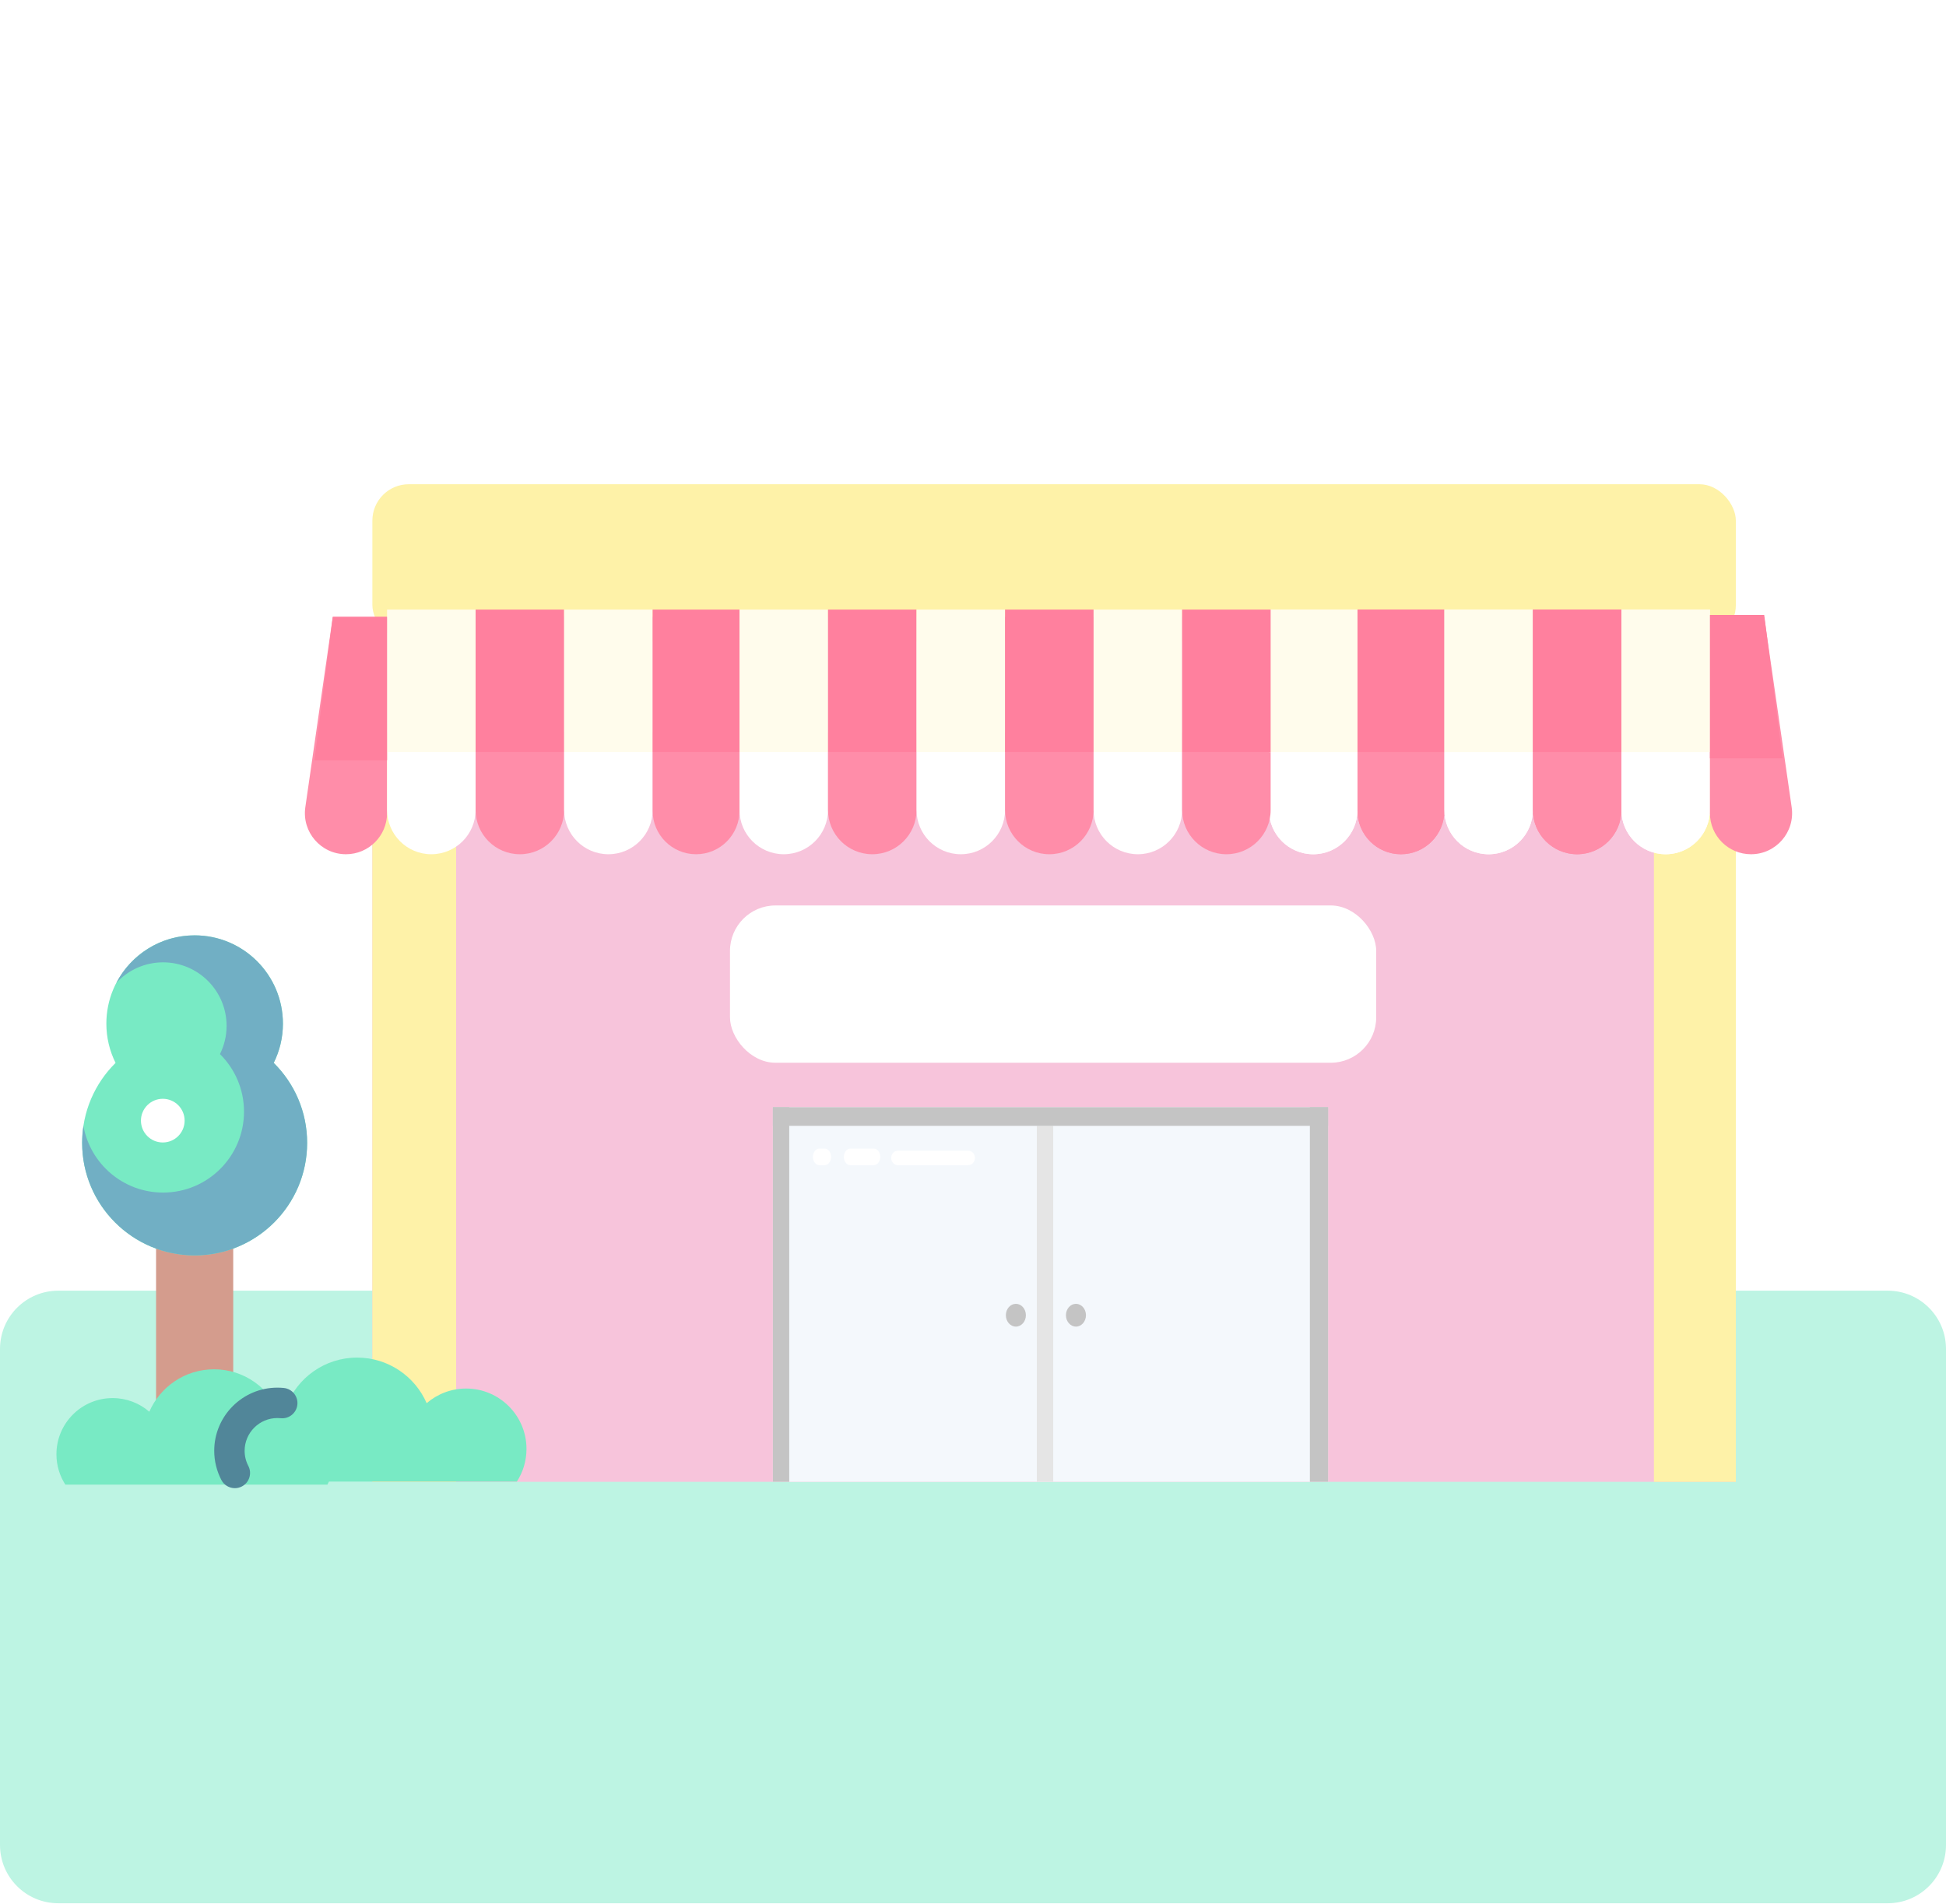<svg width="1069" height="1046" viewBox="0 0 1069 1046" fill="none" xmlns="http://www.w3.org/2000/svg">
<rect width="1069" height="1043" rx="35" fill="url(#paint0_linear)"/>
<path d="M0 741C0 723.327 14.327 709 32 709H1037C1054.67 709 1069 723.327 1069 741V1013.5C1069 1031.17 1054.67 1045.5 1037 1045.5H32C14.327 1045.5 0 1031.17 0 1013.5V741Z" fill="#BDF4E3"/>
<rect x="204.556" y="402.432" width="749" height="411.568" fill="#F7C4DB"/>
<rect x="204.556" y="402.432" width="46" height="411.568" fill="#FEF2A8"/>
<rect x="204.556" y="266" width="749" height="86.407" rx="20" fill="#FEF2A8"/>
<g filter="url(#filter0_d)">
<rect x="401" y="493.386" width="355" height="86.407" rx="25" fill="white"/>
</g>
<rect x="908.556" y="402.432" width="45" height="411.568" fill="#FEF2A8"/>
<rect x="424.556" y="608.216" width="305" height="205.784" fill="#F4F8FC"/>
<rect x="424.556" y="608.216" width="9" height="205.784" fill="#C4C4C4"/>
<rect x="719.556" y="608.216" width="10" height="205.784" fill="#C4C4C4"/>
<rect x="569.556" y="618.448" width="9" height="195.552" fill="#E5E5E5"/>
<ellipse cx="558.056" cy="722.477" rx="5.5" ry="6.253" fill="#C4C4C4"/>
<ellipse cx="591.056" cy="722.477" rx="5.5" ry="6.253" fill="#C4C4C4"/>
<rect x="424.556" y="608.216" width="305" height="10.232" fill="#C4C4C4"/>
<path d="M531.875 632.091H493.236C492.26 632.091 491.324 632.511 490.634 633.257C489.943 634.003 489.556 635.015 489.556 636.071C489.556 637.126 489.943 638.138 490.634 638.884C491.324 639.631 492.26 640.05 493.236 640.05H531.875C532.851 640.05 533.787 639.631 534.478 638.884C535.168 638.138 535.556 637.126 535.556 636.071C535.556 635.015 535.168 634.003 534.478 633.257C533.787 632.511 532.851 632.091 531.875 632.091V632.091Z" fill="white"/>
<path d="M479.986 630.954H467.126C466.179 630.954 465.271 631.433 464.601 632.286C463.932 633.139 463.556 634.296 463.556 635.502C463.556 636.708 463.932 637.865 464.601 638.718C465.271 639.571 466.179 640.05 467.126 640.05H479.986C480.933 640.05 481.841 639.571 482.51 638.718C483.18 637.865 483.556 636.708 483.556 635.502C483.556 634.296 483.18 633.139 482.51 632.286C481.841 631.433 480.933 630.954 479.986 630.954V630.954Z" fill="white"/>
<path d="M452.986 630.954H450.126C449.179 630.954 448.271 631.433 447.601 632.286C446.932 633.139 446.556 634.296 446.556 635.502C446.556 636.708 446.932 637.865 447.601 638.718C448.271 639.571 449.179 640.05 450.126 640.05H452.986C453.933 640.05 454.841 639.571 455.51 638.718C456.18 637.865 456.556 636.708 456.556 635.502C456.556 634.296 456.18 633.139 455.51 632.286C454.841 631.433 453.933 630.954 452.986 630.954V630.954Z" fill="white"/>
<g filter="url(#filter1_d)">
<path d="M697.088 334.855H745.717V440.937C745.717 454.366 734.831 465.252 721.403 465.252V465.252C707.974 465.252 697.088 454.366 697.088 440.937V334.855Z" fill="white"/>
</g>
<g filter="url(#filter2_d)">
<path d="M745.717 334.855H793.429V441.396C793.429 454.571 782.748 465.252 769.573 465.252V465.252C756.397 465.252 745.717 454.571 745.717 441.396V334.855Z" fill="#FF8DA9"/>
</g>
<g filter="url(#filter3_d)">
<path d="M793.429 334.855H842.058V440.937C842.058 454.366 831.172 465.252 817.743 465.252V465.252C804.315 465.252 793.429 454.366 793.429 440.937V334.855Z" fill="white"/>
</g>
<g filter="url(#filter4_d)">
<path d="M842.058 334.855H890.687V440.937C890.687 454.366 879.801 465.252 866.373 465.252V465.252C852.944 465.252 842.058 454.366 842.058 440.937V334.855Z" fill="#FF8DA9"/>
</g>
<g filter="url(#filter5_d)">
<path d="M890.688 334.855H939.317V440.937C939.317 454.366 928.431 465.252 915.002 465.252V465.252C901.574 465.252 890.688 454.366 890.688 440.937V334.855Z" fill="white"/>
</g>
<g filter="url(#filter6_d)">
<path d="M697.088 334.855H745.717V440.937C745.717 454.366 734.831 465.252 721.403 465.252V465.252C707.974 465.252 697.088 454.366 697.088 440.937V334.855Z" fill="white"/>
</g>
<g filter="url(#filter7_d)">
<path d="M745.717 334.855H793.429V441.396C793.429 454.571 782.748 465.252 769.573 465.252V465.252C756.397 465.252 745.717 454.571 745.717 441.396V334.855Z" fill="#FF8DA9"/>
</g>
<g filter="url(#filter8_d)">
<path d="M793.429 334.855H842.058V440.937C842.058 454.366 831.172 465.252 817.743 465.252V465.252C804.315 465.252 793.429 454.366 793.429 440.937V334.855Z" fill="white"/>
</g>
<g filter="url(#filter9_d)">
<path d="M842.058 334.855H890.687V440.937C890.687 454.366 879.801 465.252 866.373 465.252V465.252C852.944 465.252 842.058 454.366 842.058 440.937V334.855Z" fill="#FF8DA9"/>
</g>
<g filter="url(#filter10_d)">
<path d="M890.688 334.855H939.317V440.937C939.317 454.366 928.431 465.252 915.002 465.252V465.252C901.574 465.252 890.688 454.366 890.688 440.937V334.855Z" fill="white"/>
</g>
<g filter="url(#filter11_d)">
<path d="M406.229 334.855H454.858V440.937C454.858 454.366 443.972 465.252 430.544 465.252V465.252C417.115 465.252 406.229 454.366 406.229 440.937V334.855Z" fill="white"/>
</g>
<g filter="url(#filter12_d)">
<path d="M454.858 334.855H503.488V440.937C503.488 454.366 492.602 465.252 479.173 465.252V465.252C465.744 465.252 454.858 454.366 454.858 440.937V334.855Z" fill="#FF8DA9"/>
</g>
<g filter="url(#filter13_d)">
<path d="M503.488 334.855H552.117V440.937C552.117 454.366 541.231 465.252 527.802 465.252V465.252C514.374 465.252 503.488 454.366 503.488 440.937V334.855Z" fill="white"/>
</g>
<g filter="url(#filter14_d)">
<path d="M552.117 334.855H600.747V440.937C600.747 454.366 589.86 465.252 576.432 465.252V465.252C563.003 465.252 552.117 454.366 552.117 440.937V334.855Z" fill="#FF8DA9"/>
</g>
<g filter="url(#filter15_d)">
<path d="M600.747 334.855H649.376V440.937C649.376 454.366 638.49 465.252 625.061 465.252V465.252C611.633 465.252 600.747 454.366 600.747 440.937V334.855Z" fill="white"/>
</g>
<g filter="url(#filter16_d)">
<path d="M649.376 334.855H698.005V440.937C698.005 454.366 687.119 465.252 673.691 465.252V465.252C660.262 465.252 649.376 454.366 649.376 440.937V334.855Z" fill="#FF8DA9"/>
</g>
<g filter="url(#filter17_d)">
<path d="M969.137 334.855H939.317V442.682C939.317 455.147 949.422 465.252 961.887 465.252V465.252C975.634 465.252 986.189 453.066 984.226 439.46L969.137 334.855Z" fill="#FF8DA9"/>
</g>
<g filter="url(#filter18_d)">
<path d="M261.259 334.855H309.888V440.937C309.888 454.366 299.002 465.252 285.573 465.252V465.252C272.145 465.252 261.259 454.366 261.259 440.937V334.855Z" fill="#FF8DA9"/>
</g>
<g filter="url(#filter19_d)">
<path d="M309.888 334.855H358.517V440.937C358.517 454.366 347.631 465.252 334.203 465.252V465.252C320.774 465.252 309.888 454.366 309.888 440.937V334.855Z" fill="white"/>
</g>
<g filter="url(#filter20_d)">
<path d="M358.518 334.855H406.229V441.396C406.229 454.571 395.549 465.252 382.373 465.252V465.252C369.198 465.252 358.518 454.571 358.518 441.396V334.855Z" fill="#FF8DA9"/>
</g>
<g filter="url(#filter21_d)">
<path d="M182.809 334.855H212.629V442.682C212.629 455.147 202.524 465.252 190.059 465.252V465.252C176.312 465.252 165.758 453.066 167.721 439.46L182.809 334.855Z" fill="#FF8DA9"/>
</g>
<g filter="url(#filter22_d)">
<path d="M212.629 334.855H261.259V440.937C261.259 454.366 250.373 465.252 236.944 465.252V465.252C223.515 465.252 212.629 454.366 212.629 440.937V334.855Z" fill="white"/>
</g>
<path d="M697.088 334.855H745.717V413.093H697.088V334.855Z" fill="#FFFCEC"/>
<path d="M745.717 334.855H793.429V413.093H745.717V334.855Z" fill="#FF809E"/>
<path d="M793.429 334.855H842.059V413.093H793.429V334.855Z" fill="#FFFCEC"/>
<path d="M842.059 334.855H890.688V413.093H842.059V334.855Z" fill="#FF809E"/>
<path d="M890.688 334.855H939.317V413.093H890.688V334.855Z" fill="#FFFCEC"/>
<path d="M697.088 334.855H745.717V413.093H697.088V334.855Z" fill="#FFFCEC"/>
<path d="M745.717 334.855H793.429V413.093H745.717V334.855Z" fill="#FF809E"/>
<path d="M793.429 334.855H842.059V413.093H793.429V334.855Z" fill="#FFFCEC"/>
<path d="M842.059 334.855H890.688V413.093H842.059V334.855Z" fill="#FF809E"/>
<path d="M890.688 334.855H939.317V413.093H890.688V334.855Z" fill="#FFFCEC"/>
<path d="M406.229 334.855H454.859V413.093H406.229V334.855Z" fill="#FFFCEC"/>
<path d="M454.859 334.855H503.488V413.093H454.859V334.855Z" fill="#FF809E"/>
<path d="M503.488 334.855H552.118V413.093H503.488V334.855Z" fill="#FFFCEC"/>
<path d="M552.117 334.855H600.747V413.093H552.117V334.855Z" fill="#FF809E"/>
<path d="M600.747 334.855H649.376V413.093H600.747V334.855Z" fill="#FFFCEC"/>
<path d="M649.376 334.855H698.005V413.093H649.376V334.855Z" fill="#FF809E"/>
<path d="M261.259 334.855H309.888V413.093H261.259V334.855Z" fill="#FF809E"/>
<path d="M309.888 334.855H358.518V413.093H309.888V334.855Z" fill="#FFFCEC"/>
<path d="M358.518 334.855H406.229V413.093H358.518V334.855Z" fill="#FF809E"/>
<path d="M212.629 334.855H261.259V413.093H212.629V334.855Z" fill="#FFFCEC"/>
<g filter="url(#filter23_d)">
<path d="M182.81 334.855H212.63V413.615H172.717L182.81 334.855Z" fill="#FF809E"/>
</g>
<g filter="url(#filter24_d)">
<path d="M969.137 333.812H939.317V412.572H979.23L969.137 333.812Z" fill="#FF809E"/>
</g>
<path d="M85.73 646.157H128.113V783.871H85.73V646.157Z" fill="#D49C8D"/>
<path d="M179.862 815.559C181.762 811.917 182.842 807.78 182.842 803.388C182.842 788.835 171.044 777.037 156.491 777.037C155.592 777.037 154.704 777.083 153.827 777.173C148.267 762.565 134.14 752.182 117.58 752.182C101.665 752.182 87.996 761.773 82.02 775.488C76.611 770.823 69.574 767.996 61.872 767.996C44.822 767.996 31 781.818 31 798.868C31 805.02 32.807 810.747 35.907 815.56H179.862V815.559Z" fill="#78EAC4"/>
<path d="M150.359 583.87C153.59 577.373 155.417 570.057 155.417 562.308C155.417 535.525 133.705 513.812 106.921 513.812C80.138 513.812 58.425 535.525 58.425 562.308C58.425 570.057 60.252 577.373 63.483 583.87C52.151 595.072 45.124 610.62 45.124 627.814C45.124 661.943 72.791 689.611 106.921 689.611C141.051 689.611 168.718 661.943 168.718 627.814C168.718 610.62 161.691 595.072 150.359 583.87V583.87Z" fill="#78EAC4"/>
<path d="M150.359 583.87C153.59 577.373 155.417 570.057 155.417 562.308C155.417 535.525 133.705 513.812 106.921 513.812C88.227 513.812 72.013 524.396 63.92 539.894C70.296 532.973 79.43 528.634 89.583 528.634C108.85 528.634 124.471 544.254 124.471 563.522C124.471 569.096 123.157 574.361 120.832 579.034C128.984 587.093 134.039 598.278 134.039 610.648C134.039 635.202 114.135 655.105 89.581 655.105C67.705 655.105 49.533 639.3 45.827 618.488C45.366 621.53 45.124 624.643 45.124 627.814C45.124 661.943 72.791 689.611 106.921 689.611C141.051 689.611 168.718 661.943 168.718 627.814C168.718 610.62 161.691 595.074 150.359 583.87V583.87Z" fill="#71AFC4"/>
<path d="M129.236 813.869C127.194 809.956 126.033 805.51 126.033 800.789C126.033 785.148 138.712 772.469 154.352 772.469C155.318 772.469 156.273 772.519 157.216 772.613C163.192 756.915 178.374 745.756 196.17 745.756C213.275 745.756 227.964 756.064 234.387 770.802C240.199 765.789 247.762 762.751 256.039 762.751C274.363 762.751 289.218 777.604 289.218 795.929C289.218 802.54 287.276 808.695 283.943 813.868H129.236V813.869Z" fill="#78EAC4"/>
<path d="M129.02 817.488C126.008 817.488 123.099 815.854 121.609 812.999C119.037 808.074 117.679 802.529 117.679 796.964C117.679 777.828 133.246 762.259 152.382 762.259C153.534 762.259 154.711 762.318 155.879 762.435C160.468 762.894 163.818 766.987 163.357 771.578C162.898 776.167 158.808 779.52 154.214 779.056C153.597 778.995 152.98 778.963 152.382 778.963C142.458 778.963 134.384 787.037 134.384 796.962C134.384 799.888 135.067 802.682 136.416 805.267C138.552 809.357 136.966 814.402 132.877 816.536C131.643 817.182 130.322 817.488 129.02 817.488V817.488Z" fill="#518699"/>
<path d="M89.422 627.587C96.049 627.587 101.42 622.215 101.42 615.589C101.42 608.962 96.049 603.59 89.422 603.59C82.796 603.59 77.424 608.962 77.424 615.589C77.424 622.215 82.796 627.587 89.422 627.587Z" fill="white"/>
<defs>
<filter id="filter0_d" x="397" y="493.386" width="363" height="94.407" filterUnits="userSpaceOnUse" color-interpolation-filters="sRGB">
<feFlood flood-opacity="0" result="BackgroundImageFix"/>
<feColorMatrix in="SourceAlpha" type="matrix" values="0 0 0 0 0 0 0 0 0 0 0 0 0 0 0 0 0 0 127 0" result="hardAlpha"/>
<feOffset dy="4"/>
<feGaussianBlur stdDeviation="2"/>
<feColorMatrix type="matrix" values="0 0 0 0 1 0 0 0 0 0.554 0 0 0 0 0.661 0 0 0 0.1 0"/>
<feBlend mode="normal" in2="BackgroundImageFix" result="effect1_dropShadow"/>
<feBlend mode="normal" in="SourceGraphic" in2="effect1_dropShadow" result="shape"/>
</filter>
<filter id="filter1_d" x="693.088" y="334.855" width="56.629" height="138.397" filterUnits="userSpaceOnUse" color-interpolation-filters="sRGB">
<feFlood flood-opacity="0" result="BackgroundImageFix"/>
<feColorMatrix in="SourceAlpha" type="matrix" values="0 0 0 0 0 0 0 0 0 0 0 0 0 0 0 0 0 0 127 0" result="hardAlpha"/>
<feOffset dy="4"/>
<feGaussianBlur stdDeviation="2"/>
<feColorMatrix type="matrix" values="0 0 0 0 1 0 0 0 0 0.554 0 0 0 0 0.661 0 0 0 0.1 0"/>
<feBlend mode="normal" in2="BackgroundImageFix" result="effect1_dropShadow"/>
<feBlend mode="normal" in="SourceGraphic" in2="effect1_dropShadow" result="shape"/>
</filter>
<filter id="filter2_d" x="741.717" y="334.855" width="55.712" height="138.397" filterUnits="userSpaceOnUse" color-interpolation-filters="sRGB">
<feFlood flood-opacity="0" result="BackgroundImageFix"/>
<feColorMatrix in="SourceAlpha" type="matrix" values="0 0 0 0 0 0 0 0 0 0 0 0 0 0 0 0 0 0 127 0" result="hardAlpha"/>
<feOffset dy="4"/>
<feGaussianBlur stdDeviation="2"/>
<feColorMatrix type="matrix" values="0 0 0 0 1 0 0 0 0 0.554 0 0 0 0 0.661 0 0 0 0.1 0"/>
<feBlend mode="normal" in2="BackgroundImageFix" result="effect1_dropShadow"/>
<feBlend mode="normal" in="SourceGraphic" in2="effect1_dropShadow" result="shape"/>
</filter>
<filter id="filter3_d" x="789.429" y="334.855" width="56.629" height="138.397" filterUnits="userSpaceOnUse" color-interpolation-filters="sRGB">
<feFlood flood-opacity="0" result="BackgroundImageFix"/>
<feColorMatrix in="SourceAlpha" type="matrix" values="0 0 0 0 0 0 0 0 0 0 0 0 0 0 0 0 0 0 127 0" result="hardAlpha"/>
<feOffset dy="4"/>
<feGaussianBlur stdDeviation="2"/>
<feColorMatrix type="matrix" values="0 0 0 0 1 0 0 0 0 0.554 0 0 0 0 0.661 0 0 0 0.1 0"/>
<feBlend mode="normal" in2="BackgroundImageFix" result="effect1_dropShadow"/>
<feBlend mode="normal" in="SourceGraphic" in2="effect1_dropShadow" result="shape"/>
</filter>
<filter id="filter4_d" x="838.058" y="334.855" width="56.629" height="138.397" filterUnits="userSpaceOnUse" color-interpolation-filters="sRGB">
<feFlood flood-opacity="0" result="BackgroundImageFix"/>
<feColorMatrix in="SourceAlpha" type="matrix" values="0 0 0 0 0 0 0 0 0 0 0 0 0 0 0 0 0 0 127 0" result="hardAlpha"/>
<feOffset dy="4"/>
<feGaussianBlur stdDeviation="2"/>
<feColorMatrix type="matrix" values="0 0 0 0 1 0 0 0 0 0.554 0 0 0 0 0.661 0 0 0 0.1 0"/>
<feBlend mode="normal" in2="BackgroundImageFix" result="effect1_dropShadow"/>
<feBlend mode="normal" in="SourceGraphic" in2="effect1_dropShadow" result="shape"/>
</filter>
<filter id="filter5_d" x="886.688" y="334.855" width="56.629" height="138.397" filterUnits="userSpaceOnUse" color-interpolation-filters="sRGB">
<feFlood flood-opacity="0" result="BackgroundImageFix"/>
<feColorMatrix in="SourceAlpha" type="matrix" values="0 0 0 0 0 0 0 0 0 0 0 0 0 0 0 0 0 0 127 0" result="hardAlpha"/>
<feOffset dy="4"/>
<feGaussianBlur stdDeviation="2"/>
<feColorMatrix type="matrix" values="0 0 0 0 1 0 0 0 0 0.554 0 0 0 0 0.661 0 0 0 0.1 0"/>
<feBlend mode="normal" in2="BackgroundImageFix" result="effect1_dropShadow"/>
<feBlend mode="normal" in="SourceGraphic" in2="effect1_dropShadow" result="shape"/>
</filter>
<filter id="filter6_d" x="693.088" y="334.855" width="56.629" height="138.397" filterUnits="userSpaceOnUse" color-interpolation-filters="sRGB">
<feFlood flood-opacity="0" result="BackgroundImageFix"/>
<feColorMatrix in="SourceAlpha" type="matrix" values="0 0 0 0 0 0 0 0 0 0 0 0 0 0 0 0 0 0 127 0" result="hardAlpha"/>
<feOffset dy="4"/>
<feGaussianBlur stdDeviation="2"/>
<feColorMatrix type="matrix" values="0 0 0 0 1 0 0 0 0 0.554 0 0 0 0 0.661 0 0 0 0.1 0"/>
<feBlend mode="normal" in2="BackgroundImageFix" result="effect1_dropShadow"/>
<feBlend mode="normal" in="SourceGraphic" in2="effect1_dropShadow" result="shape"/>
</filter>
<filter id="filter7_d" x="741.717" y="334.855" width="55.712" height="138.397" filterUnits="userSpaceOnUse" color-interpolation-filters="sRGB">
<feFlood flood-opacity="0" result="BackgroundImageFix"/>
<feColorMatrix in="SourceAlpha" type="matrix" values="0 0 0 0 0 0 0 0 0 0 0 0 0 0 0 0 0 0 127 0" result="hardAlpha"/>
<feOffset dy="4"/>
<feGaussianBlur stdDeviation="2"/>
<feColorMatrix type="matrix" values="0 0 0 0 1 0 0 0 0 0.554 0 0 0 0 0.661 0 0 0 0.1 0"/>
<feBlend mode="normal" in2="BackgroundImageFix" result="effect1_dropShadow"/>
<feBlend mode="normal" in="SourceGraphic" in2="effect1_dropShadow" result="shape"/>
</filter>
<filter id="filter8_d" x="789.429" y="334.855" width="56.629" height="138.397" filterUnits="userSpaceOnUse" color-interpolation-filters="sRGB">
<feFlood flood-opacity="0" result="BackgroundImageFix"/>
<feColorMatrix in="SourceAlpha" type="matrix" values="0 0 0 0 0 0 0 0 0 0 0 0 0 0 0 0 0 0 127 0" result="hardAlpha"/>
<feOffset dy="4"/>
<feGaussianBlur stdDeviation="2"/>
<feColorMatrix type="matrix" values="0 0 0 0 1 0 0 0 0 0.554 0 0 0 0 0.661 0 0 0 0.1 0"/>
<feBlend mode="normal" in2="BackgroundImageFix" result="effect1_dropShadow"/>
<feBlend mode="normal" in="SourceGraphic" in2="effect1_dropShadow" result="shape"/>
</filter>
<filter id="filter9_d" x="838.058" y="334.855" width="56.629" height="138.397" filterUnits="userSpaceOnUse" color-interpolation-filters="sRGB">
<feFlood flood-opacity="0" result="BackgroundImageFix"/>
<feColorMatrix in="SourceAlpha" type="matrix" values="0 0 0 0 0 0 0 0 0 0 0 0 0 0 0 0 0 0 127 0" result="hardAlpha"/>
<feOffset dy="4"/>
<feGaussianBlur stdDeviation="2"/>
<feColorMatrix type="matrix" values="0 0 0 0 1 0 0 0 0 0.554 0 0 0 0 0.661 0 0 0 0.1 0"/>
<feBlend mode="normal" in2="BackgroundImageFix" result="effect1_dropShadow"/>
<feBlend mode="normal" in="SourceGraphic" in2="effect1_dropShadow" result="shape"/>
</filter>
<filter id="filter10_d" x="886.688" y="334.855" width="56.629" height="138.397" filterUnits="userSpaceOnUse" color-interpolation-filters="sRGB">
<feFlood flood-opacity="0" result="BackgroundImageFix"/>
<feColorMatrix in="SourceAlpha" type="matrix" values="0 0 0 0 0 0 0 0 0 0 0 0 0 0 0 0 0 0 127 0" result="hardAlpha"/>
<feOffset dy="4"/>
<feGaussianBlur stdDeviation="2"/>
<feColorMatrix type="matrix" values="0 0 0 0 1 0 0 0 0 0.554 0 0 0 0 0.661 0 0 0 0.1 0"/>
<feBlend mode="normal" in2="BackgroundImageFix" result="effect1_dropShadow"/>
<feBlend mode="normal" in="SourceGraphic" in2="effect1_dropShadow" result="shape"/>
</filter>
<filter id="filter11_d" x="402.229" y="334.855" width="56.629" height="138.397" filterUnits="userSpaceOnUse" color-interpolation-filters="sRGB">
<feFlood flood-opacity="0" result="BackgroundImageFix"/>
<feColorMatrix in="SourceAlpha" type="matrix" values="0 0 0 0 0 0 0 0 0 0 0 0 0 0 0 0 0 0 127 0" result="hardAlpha"/>
<feOffset dy="4"/>
<feGaussianBlur stdDeviation="2"/>
<feColorMatrix type="matrix" values="0 0 0 0 1 0 0 0 0 0.554 0 0 0 0 0.661 0 0 0 0.1 0"/>
<feBlend mode="normal" in2="BackgroundImageFix" result="effect1_dropShadow"/>
<feBlend mode="normal" in="SourceGraphic" in2="effect1_dropShadow" result="shape"/>
</filter>
<filter id="filter12_d" x="450.858" y="334.855" width="56.629" height="138.397" filterUnits="userSpaceOnUse" color-interpolation-filters="sRGB">
<feFlood flood-opacity="0" result="BackgroundImageFix"/>
<feColorMatrix in="SourceAlpha" type="matrix" values="0 0 0 0 0 0 0 0 0 0 0 0 0 0 0 0 0 0 127 0" result="hardAlpha"/>
<feOffset dy="4"/>
<feGaussianBlur stdDeviation="2"/>
<feColorMatrix type="matrix" values="0 0 0 0 1 0 0 0 0 0.554 0 0 0 0 0.661 0 0 0 0.1 0"/>
<feBlend mode="normal" in2="BackgroundImageFix" result="effect1_dropShadow"/>
<feBlend mode="normal" in="SourceGraphic" in2="effect1_dropShadow" result="shape"/>
</filter>
<filter id="filter13_d" x="499.488" y="334.855" width="56.629" height="138.397" filterUnits="userSpaceOnUse" color-interpolation-filters="sRGB">
<feFlood flood-opacity="0" result="BackgroundImageFix"/>
<feColorMatrix in="SourceAlpha" type="matrix" values="0 0 0 0 0 0 0 0 0 0 0 0 0 0 0 0 0 0 127 0" result="hardAlpha"/>
<feOffset dy="4"/>
<feGaussianBlur stdDeviation="2"/>
<feColorMatrix type="matrix" values="0 0 0 0 1 0 0 0 0 0.554 0 0 0 0 0.661 0 0 0 0.1 0"/>
<feBlend mode="normal" in2="BackgroundImageFix" result="effect1_dropShadow"/>
<feBlend mode="normal" in="SourceGraphic" in2="effect1_dropShadow" result="shape"/>
</filter>
<filter id="filter14_d" x="548.117" y="334.855" width="56.629" height="138.397" filterUnits="userSpaceOnUse" color-interpolation-filters="sRGB">
<feFlood flood-opacity="0" result="BackgroundImageFix"/>
<feColorMatrix in="SourceAlpha" type="matrix" values="0 0 0 0 0 0 0 0 0 0 0 0 0 0 0 0 0 0 127 0" result="hardAlpha"/>
<feOffset dy="4"/>
<feGaussianBlur stdDeviation="2"/>
<feColorMatrix type="matrix" values="0 0 0 0 1 0 0 0 0 0.554 0 0 0 0 0.661 0 0 0 0.1 0"/>
<feBlend mode="normal" in2="BackgroundImageFix" result="effect1_dropShadow"/>
<feBlend mode="normal" in="SourceGraphic" in2="effect1_dropShadow" result="shape"/>
</filter>
<filter id="filter15_d" x="596.747" y="334.855" width="56.629" height="138.397" filterUnits="userSpaceOnUse" color-interpolation-filters="sRGB">
<feFlood flood-opacity="0" result="BackgroundImageFix"/>
<feColorMatrix in="SourceAlpha" type="matrix" values="0 0 0 0 0 0 0 0 0 0 0 0 0 0 0 0 0 0 127 0" result="hardAlpha"/>
<feOffset dy="4"/>
<feGaussianBlur stdDeviation="2"/>
<feColorMatrix type="matrix" values="0 0 0 0 1 0 0 0 0 0.554 0 0 0 0 0.661 0 0 0 0.1 0"/>
<feBlend mode="normal" in2="BackgroundImageFix" result="effect1_dropShadow"/>
<feBlend mode="normal" in="SourceGraphic" in2="effect1_dropShadow" result="shape"/>
</filter>
<filter id="filter16_d" x="645.376" y="334.855" width="56.629" height="138.397" filterUnits="userSpaceOnUse" color-interpolation-filters="sRGB">
<feFlood flood-opacity="0" result="BackgroundImageFix"/>
<feColorMatrix in="SourceAlpha" type="matrix" values="0 0 0 0 0 0 0 0 0 0 0 0 0 0 0 0 0 0 127 0" result="hardAlpha"/>
<feOffset dy="4"/>
<feGaussianBlur stdDeviation="2"/>
<feColorMatrix type="matrix" values="0 0 0 0 1 0 0 0 0 0.554 0 0 0 0 0.661 0 0 0 0.1 0"/>
<feBlend mode="normal" in2="BackgroundImageFix" result="effect1_dropShadow"/>
<feBlend mode="normal" in="SourceGraphic" in2="effect1_dropShadow" result="shape"/>
</filter>
<filter id="filter17_d" x="935.317" y="334.855" width="53.144" height="138.397" filterUnits="userSpaceOnUse" color-interpolation-filters="sRGB">
<feFlood flood-opacity="0" result="BackgroundImageFix"/>
<feColorMatrix in="SourceAlpha" type="matrix" values="0 0 0 0 0 0 0 0 0 0 0 0 0 0 0 0 0 0 127 0" result="hardAlpha"/>
<feOffset dy="4"/>
<feGaussianBlur stdDeviation="2"/>
<feColorMatrix type="matrix" values="0 0 0 0 1 0 0 0 0 0.554 0 0 0 0 0.661 0 0 0 0.1 0"/>
<feBlend mode="normal" in2="BackgroundImageFix" result="effect1_dropShadow"/>
<feBlend mode="normal" in="SourceGraphic" in2="effect1_dropShadow" result="shape"/>
</filter>
<filter id="filter18_d" x="257.259" y="334.855" width="56.629" height="138.397" filterUnits="userSpaceOnUse" color-interpolation-filters="sRGB">
<feFlood flood-opacity="0" result="BackgroundImageFix"/>
<feColorMatrix in="SourceAlpha" type="matrix" values="0 0 0 0 0 0 0 0 0 0 0 0 0 0 0 0 0 0 127 0" result="hardAlpha"/>
<feOffset dy="4"/>
<feGaussianBlur stdDeviation="2"/>
<feColorMatrix type="matrix" values="0 0 0 0 1 0 0 0 0 0.554 0 0 0 0 0.661 0 0 0 0.1 0"/>
<feBlend mode="normal" in2="BackgroundImageFix" result="effect1_dropShadow"/>
<feBlend mode="normal" in="SourceGraphic" in2="effect1_dropShadow" result="shape"/>
</filter>
<filter id="filter19_d" x="305.888" y="334.855" width="56.629" height="138.397" filterUnits="userSpaceOnUse" color-interpolation-filters="sRGB">
<feFlood flood-opacity="0" result="BackgroundImageFix"/>
<feColorMatrix in="SourceAlpha" type="matrix" values="0 0 0 0 0 0 0 0 0 0 0 0 0 0 0 0 0 0 127 0" result="hardAlpha"/>
<feOffset dy="4"/>
<feGaussianBlur stdDeviation="2"/>
<feColorMatrix type="matrix" values="0 0 0 0 1 0 0 0 0 0.554 0 0 0 0 0.661 0 0 0 0.1 0"/>
<feBlend mode="normal" in2="BackgroundImageFix" result="effect1_dropShadow"/>
<feBlend mode="normal" in="SourceGraphic" in2="effect1_dropShadow" result="shape"/>
</filter>
<filter id="filter20_d" x="354.518" y="334.855" width="55.712" height="138.397" filterUnits="userSpaceOnUse" color-interpolation-filters="sRGB">
<feFlood flood-opacity="0" result="BackgroundImageFix"/>
<feColorMatrix in="SourceAlpha" type="matrix" values="0 0 0 0 0 0 0 0 0 0 0 0 0 0 0 0 0 0 127 0" result="hardAlpha"/>
<feOffset dy="4"/>
<feGaussianBlur stdDeviation="2"/>
<feColorMatrix type="matrix" values="0 0 0 0 1 0 0 0 0 0.554 0 0 0 0 0.661 0 0 0 0.1 0"/>
<feBlend mode="normal" in2="BackgroundImageFix" result="effect1_dropShadow"/>
<feBlend mode="normal" in="SourceGraphic" in2="effect1_dropShadow" result="shape"/>
</filter>
<filter id="filter21_d" x="163.485" y="334.855" width="53.144" height="138.397" filterUnits="userSpaceOnUse" color-interpolation-filters="sRGB">
<feFlood flood-opacity="0" result="BackgroundImageFix"/>
<feColorMatrix in="SourceAlpha" type="matrix" values="0 0 0 0 0 0 0 0 0 0 0 0 0 0 0 0 0 0 127 0" result="hardAlpha"/>
<feOffset dy="4"/>
<feGaussianBlur stdDeviation="2"/>
<feColorMatrix type="matrix" values="0 0 0 0 1 0 0 0 0 0.554 0 0 0 0 0.661 0 0 0 0.1 0"/>
<feBlend mode="normal" in2="BackgroundImageFix" result="effect1_dropShadow"/>
<feBlend mode="normal" in="SourceGraphic" in2="effect1_dropShadow" result="shape"/>
</filter>
<filter id="filter22_d" x="208.629" y="334.855" width="56.629" height="138.397" filterUnits="userSpaceOnUse" color-interpolation-filters="sRGB">
<feFlood flood-opacity="0" result="BackgroundImageFix"/>
<feColorMatrix in="SourceAlpha" type="matrix" values="0 0 0 0 0 0 0 0 0 0 0 0 0 0 0 0 0 0 127 0" result="hardAlpha"/>
<feOffset dy="4"/>
<feGaussianBlur stdDeviation="2"/>
<feColorMatrix type="matrix" values="0 0 0 0 1 0 0 0 0 0.554 0 0 0 0 0.661 0 0 0 0.1 0"/>
<feBlend mode="normal" in2="BackgroundImageFix" result="effect1_dropShadow"/>
<feBlend mode="normal" in="SourceGraphic" in2="effect1_dropShadow" result="shape"/>
</filter>
<filter id="filter23_d" x="168.717" y="334.855" width="47.913" height="86.76" filterUnits="userSpaceOnUse" color-interpolation-filters="sRGB">
<feFlood flood-opacity="0" result="BackgroundImageFix"/>
<feColorMatrix in="SourceAlpha" type="matrix" values="0 0 0 0 0 0 0 0 0 0 0 0 0 0 0 0 0 0 127 0" result="hardAlpha"/>
<feOffset dy="4"/>
<feGaussianBlur stdDeviation="2"/>
<feColorMatrix type="matrix" values="0 0 0 0 1 0 0 0 0 0.554 0 0 0 0 0.661 0 0 0 0.1 0"/>
<feBlend mode="normal" in2="BackgroundImageFix" result="effect1_dropShadow"/>
<feBlend mode="normal" in="SourceGraphic" in2="effect1_dropShadow" result="shape"/>
</filter>
<filter id="filter24_d" x="935.317" y="333.812" width="47.913" height="86.76" filterUnits="userSpaceOnUse" color-interpolation-filters="sRGB">
<feFlood flood-opacity="0" result="BackgroundImageFix"/>
<feColorMatrix in="SourceAlpha" type="matrix" values="0 0 0 0 0 0 0 0 0 0 0 0 0 0 0 0 0 0 127 0" result="hardAlpha"/>
<feOffset dy="4"/>
<feGaussianBlur stdDeviation="2"/>
<feColorMatrix type="matrix" values="0 0 0 0 1 0 0 0 0 0.554 0 0 0 0 0.661 0 0 0 0.1 0"/>
<feBlend mode="normal" in2="BackgroundImageFix" result="effect1_dropShadow"/>
<feBlend mode="normal" in="SourceGraphic" in2="effect1_dropShadow" result="shape"/>
</filter>
<linearGradient id="paint0_linear" x1="534.5" y1="0" x2="534.5" y2="1043" gradientUnits="userSpaceOnUse">
<stop stop-color="white"/>
<stop offset="1" stop-color="white" stop-opacity="0"/>
</linearGradient>
</defs>
</svg>
